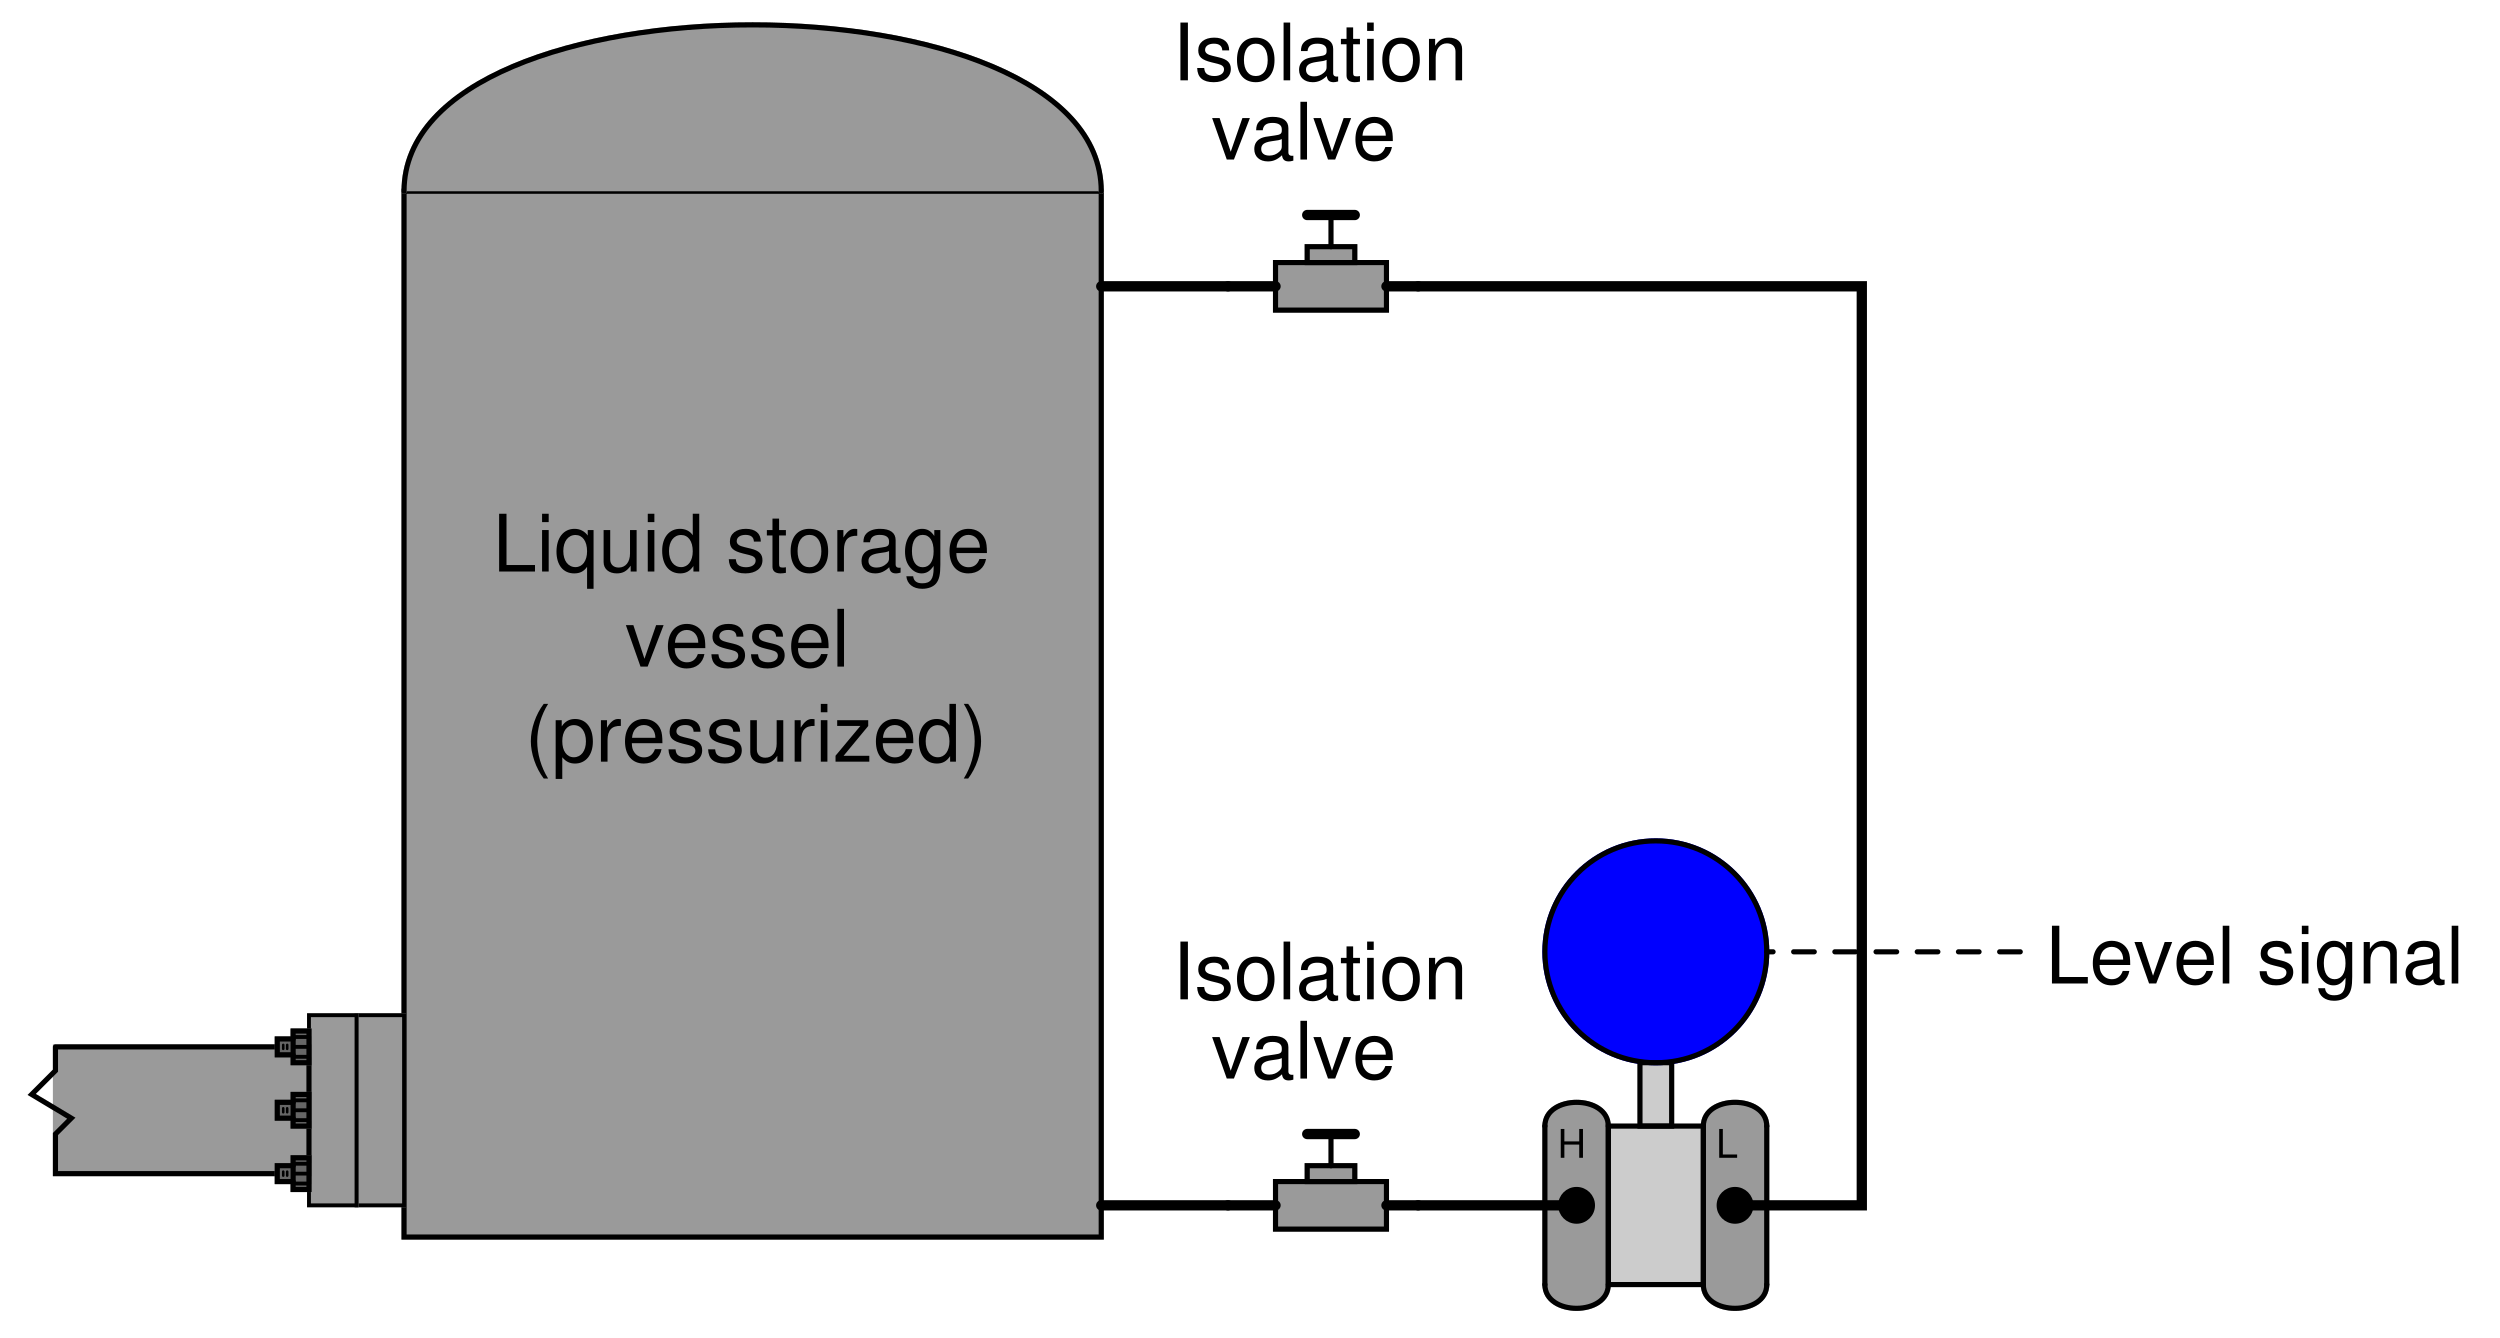 <?xml version="1.0" encoding="UTF-8"?>
<svg xmlns="http://www.w3.org/2000/svg" xmlns:xlink="http://www.w3.org/1999/xlink" viewBox="0 0 354.999 190" version="1.2">
<defs>
<g>
<symbol overflow="visible" id="glyph0-0">
<path style="stroke:none;" d=""/>
</symbol>
<symbol overflow="visible" id="glyph0-1">
<path style="stroke:none;" d="M 3.094 -1.875 L 3.094 0 L 3.625 0 L 3.625 -4.094 L 3.094 -4.094 L 3.094 -2.328 L 0.984 -2.328 L 0.984 -4.094 L 0.469 -4.094 L 0.469 0 L 0.984 0 L 0.984 -1.875 Z M 3.094 -1.875 "/>
</symbol>
<symbol overflow="visible" id="glyph0-2">
<path style="stroke:none;" d="M 0.969 -4.094 L 0.453 -4.094 L 0.453 0 L 3 0 L 3 -0.469 L 0.969 -0.469 Z M 0.969 -4.094 "/>
</symbol>
<symbol overflow="visible" id="glyph1-0">
<path style="stroke:none;" d=""/>
</symbol>
<symbol overflow="visible" id="glyph1-1">
<path style="stroke:none;" d="M 2.188 -8.203 L 1.125 -8.203 L 1.125 0 L 2.188 0 Z M 2.188 -8.203 "/>
</symbol>
<symbol overflow="visible" id="glyph1-2">
<path style="stroke:none;" d="M 4.922 -4.25 C 4.922 -5.406 4.156 -6.062 2.797 -6.062 C 1.422 -6.062 0.531 -5.359 0.531 -4.266 C 0.531 -3.344 1 -2.906 2.391 -2.562 L 3.281 -2.344 C 3.922 -2.188 4.188 -1.953 4.188 -1.547 C 4.188 -0.984 3.641 -0.609 2.812 -0.609 C 2.312 -0.609 1.875 -0.75 1.641 -1 C 1.5 -1.172 1.422 -1.344 1.375 -1.75 L 0.375 -1.75 C 0.422 -0.391 1.188 0.266 2.734 0.266 C 4.219 0.266 5.156 -0.469 5.156 -1.609 C 5.156 -2.484 4.672 -2.969 3.5 -3.25 L 2.594 -3.469 C 1.828 -3.641 1.5 -3.891 1.5 -4.312 C 1.5 -4.859 1.984 -5.203 2.75 -5.203 C 3.516 -5.203 3.922 -4.875 3.938 -4.25 Z M 4.922 -4.25 "/>
</symbol>
<symbol overflow="visible" id="glyph1-3">
<path style="stroke:none;" d="M 3.062 -6.062 C 1.391 -6.062 0.406 -4.875 0.406 -2.906 C 0.406 -0.906 1.391 0.266 3.078 0.266 C 4.734 0.266 5.734 -0.922 5.734 -2.859 C 5.734 -4.906 4.766 -6.062 3.062 -6.062 Z M 3.078 -5.203 C 4.125 -5.203 4.766 -4.328 4.766 -2.875 C 4.766 -1.469 4.109 -0.609 3.078 -0.609 C 2.031 -0.609 1.391 -1.469 1.391 -2.906 C 1.391 -4.328 2.031 -5.203 3.078 -5.203 Z M 3.078 -5.203 "/>
</symbol>
<symbol overflow="visible" id="glyph1-4">
<path style="stroke:none;" d="M 1.703 -8.203 L 0.766 -8.203 L 0.766 0 L 1.703 0 Z M 1.703 -8.203 "/>
</symbol>
<symbol overflow="visible" id="glyph1-5">
<path style="stroke:none;" d="M 6.016 -0.547 C 5.922 -0.531 5.875 -0.531 5.812 -0.531 C 5.484 -0.531 5.312 -0.703 5.312 -0.984 L 5.312 -4.453 C 5.312 -5.5 4.547 -6.062 3.094 -6.062 C 2.234 -6.062 1.547 -5.812 1.141 -5.375 C 0.859 -5.078 0.75 -4.734 0.734 -4.156 L 1.672 -4.156 C 1.75 -4.875 2.188 -5.203 3.062 -5.203 C 3.922 -5.203 4.375 -4.875 4.375 -4.312 L 4.375 -4.078 C 4.359 -3.672 4.156 -3.516 3.391 -3.422 C 2.062 -3.25 1.875 -3.203 1.5 -3.062 C 0.828 -2.766 0.469 -2.25 0.469 -1.484 C 0.469 -0.422 1.219 0.266 2.406 0.266 C 3.156 0.266 3.75 0 4.406 -0.609 C 4.484 0 4.766 0.266 5.375 0.266 C 5.578 0.266 5.703 0.234 6.016 0.156 Z M 4.375 -1.859 C 4.375 -1.547 4.281 -1.344 4 -1.094 C 3.625 -0.75 3.156 -0.562 2.609 -0.562 C 1.875 -0.562 1.453 -0.906 1.453 -1.5 C 1.453 -2.125 1.859 -2.438 2.875 -2.594 C 3.875 -2.719 4.062 -2.766 4.375 -2.906 Z M 4.375 -1.859 "/>
</symbol>
<symbol overflow="visible" id="glyph1-6">
<path style="stroke:none;" d="M 2.859 -5.891 L 1.891 -5.891 L 1.891 -7.516 L 0.953 -7.516 L 0.953 -5.891 L 0.156 -5.891 L 0.156 -5.125 L 0.953 -5.125 L 0.953 -0.672 C 0.953 -0.062 1.359 0.266 2.094 0.266 C 2.344 0.266 2.547 0.234 2.859 0.188 L 2.859 -0.609 C 2.719 -0.578 2.594 -0.562 2.406 -0.562 C 2 -0.562 1.891 -0.672 1.891 -1.094 L 1.891 -5.125 L 2.859 -5.125 Z M 2.859 -5.891 "/>
</symbol>
<symbol overflow="visible" id="glyph1-7">
<path style="stroke:none;" d="M 1.688 -5.891 L 0.75 -5.891 L 0.75 0 L 1.688 0 Z M 1.688 -8.203 L 0.75 -8.203 L 0.75 -7.016 L 1.688 -7.016 Z M 1.688 -8.203 "/>
</symbol>
<symbol overflow="visible" id="glyph1-8">
<path style="stroke:none;" d="M 0.781 -5.891 L 0.781 0 L 1.734 0 L 1.734 -3.25 C 1.734 -4.453 2.359 -5.25 3.328 -5.25 C 4.078 -5.25 4.547 -4.797 4.547 -4.078 L 4.547 0 L 5.484 0 L 5.484 -4.453 C 5.484 -5.438 4.75 -6.062 3.609 -6.062 C 2.734 -6.062 2.172 -5.719 1.656 -4.906 L 1.656 -5.891 Z M 0.781 -5.891 "/>
</symbol>
<symbol overflow="visible" id="glyph1-9">
<path style="stroke:none;" d=""/>
</symbol>
<symbol overflow="visible" id="glyph1-10">
<path style="stroke:none;" d="M 3.203 0 L 5.469 -5.891 L 4.406 -5.891 L 2.75 -1.109 L 1.172 -5.891 L 0.109 -5.891 L 2.188 0 Z M 3.203 0 "/>
</symbol>
<symbol overflow="visible" id="glyph1-11">
<path style="stroke:none;" d="M 5.766 -2.625 C 5.766 -3.531 5.703 -4.078 5.531 -4.516 C 5.156 -5.484 4.25 -6.062 3.156 -6.062 C 1.5 -6.062 0.453 -4.812 0.453 -2.875 C 0.453 -0.922 1.469 0.266 3.125 0.266 C 4.484 0.266 5.406 -0.5 5.641 -1.781 L 4.703 -1.781 C 4.438 -1.016 3.922 -0.609 3.156 -0.609 C 2.562 -0.609 2.062 -0.875 1.75 -1.375 C 1.516 -1.703 1.438 -2.047 1.422 -2.625 Z M 1.453 -3.391 C 1.531 -4.484 2.188 -5.203 3.141 -5.203 C 4.094 -5.203 4.766 -4.453 4.766 -3.391 Z M 1.453 -3.391 "/>
</symbol>
<symbol overflow="visible" id="glyph1-12">
<path style="stroke:none;" d="M 1.953 -8.203 L 0.906 -8.203 L 0.906 0 L 6 0 L 6 -0.922 L 1.953 -0.922 Z M 1.953 -8.203 "/>
</symbol>
<symbol overflow="visible" id="glyph1-13">
<path style="stroke:none;" d="M 5.562 2.453 L 5.562 -5.891 L 4.734 -5.891 L 4.734 -5.109 C 4.297 -5.719 3.641 -6.062 2.859 -6.062 C 1.312 -6.062 0.297 -4.797 0.297 -2.828 C 0.297 -0.922 1.25 0.266 2.812 0.266 C 3.641 0.266 4.203 -0.031 4.641 -0.672 L 4.641 2.453 Z M 3 -5.188 C 4 -5.188 4.641 -4.297 4.641 -2.875 C 4.641 -1.516 3.984 -0.625 3 -0.625 C 1.953 -0.625 1.266 -1.531 1.266 -2.906 C 1.266 -4.281 1.953 -5.188 3 -5.188 Z M 3 -5.188 "/>
</symbol>
<symbol overflow="visible" id="glyph1-14">
<path style="stroke:none;" d="M 5.422 0 L 5.422 -5.891 L 4.484 -5.891 L 4.484 -2.547 C 4.484 -1.344 3.859 -0.562 2.875 -0.562 C 2.141 -0.562 1.672 -1.016 1.672 -1.719 L 1.672 -5.891 L 0.734 -5.891 L 0.734 -1.344 C 0.734 -0.375 1.469 0.266 2.609 0.266 C 3.469 0.266 4.031 -0.047 4.578 -0.828 L 4.578 0 Z M 5.422 0 "/>
</symbol>
<symbol overflow="visible" id="glyph1-15">
<path style="stroke:none;" d="M 5.562 -8.203 L 4.641 -8.203 L 4.641 -5.156 C 4.234 -5.75 3.609 -6.062 2.828 -6.062 C 1.297 -6.062 0.297 -4.844 0.297 -2.953 C 0.297 -0.969 1.266 0.266 2.859 0.266 C 3.672 0.266 4.234 -0.047 4.734 -0.781 L 4.734 0 L 5.562 0 Z M 2.984 -5.188 C 4 -5.188 4.641 -4.297 4.641 -2.875 C 4.641 -1.516 3.984 -0.625 3 -0.625 C 1.953 -0.625 1.266 -1.531 1.266 -2.906 C 1.266 -4.281 1.953 -5.188 2.984 -5.188 Z M 2.984 -5.188 "/>
</symbol>
<symbol overflow="visible" id="glyph1-16">
<path style="stroke:none;" d="M 0.781 -5.891 L 0.781 0 L 1.719 0 L 1.719 -3.062 C 1.734 -4.484 2.312 -5.109 3.609 -5.078 L 3.609 -6.031 C 3.453 -6.047 3.359 -6.062 3.25 -6.062 C 2.641 -6.062 2.188 -5.703 1.641 -4.828 L 1.641 -5.891 Z M 0.781 -5.891 "/>
</symbol>
<symbol overflow="visible" id="glyph1-17">
<path style="stroke:none;" d="M 4.547 -5.891 L 4.547 -5.047 C 4.078 -5.75 3.562 -6.062 2.812 -6.062 C 1.391 -6.062 0.391 -4.734 0.391 -2.844 C 0.391 -1.859 0.625 -1.141 1.141 -0.547 C 1.578 -0.016 2.141 0.266 2.75 0.266 C 3.453 0.266 3.953 -0.062 4.453 -0.797 L 4.453 -0.5 C 4.453 1.078 4.016 1.672 2.844 1.672 C 2.047 1.672 1.625 1.344 1.547 0.672 L 0.578 0.672 C 0.672 1.766 1.547 2.453 2.828 2.453 C 3.688 2.453 4.406 2.172 4.797 1.703 C 5.25 1.141 5.406 0.422 5.406 -0.969 L 5.406 -5.891 Z M 2.906 -5.203 C 3.891 -5.203 4.453 -4.359 4.453 -2.875 C 4.453 -1.438 3.875 -0.609 2.906 -0.609 C 1.938 -0.609 1.375 -1.453 1.375 -2.906 C 1.375 -4.344 1.938 -5.203 2.906 -5.203 Z M 2.906 -5.203 "/>
</symbol>
<symbol overflow="visible" id="glyph1-18">
<path style="stroke:none;" d="M 2.656 -8.203 C 1.531 -6.734 0.828 -4.688 0.828 -2.906 C 0.828 -1.141 1.531 0.906 2.656 2.391 L 3.281 2.391 C 2.281 0.781 1.734 -1.109 1.734 -2.906 C 1.734 -4.703 2.281 -6.609 3.281 -8.203 Z M 2.656 -8.203 "/>
</symbol>
<symbol overflow="visible" id="glyph1-19">
<path style="stroke:none;" d="M 0.609 2.453 L 1.547 2.453 L 1.547 -0.625 C 2.047 -0.016 2.594 0.266 3.359 0.266 C 4.891 0.266 5.891 -0.969 5.891 -2.844 C 5.891 -4.828 4.922 -6.062 3.359 -6.062 C 2.547 -6.062 1.906 -5.703 1.469 -5 L 1.469 -5.891 L 0.609 -5.891 Z M 3.188 -5.188 C 4.234 -5.188 4.906 -4.281 4.906 -2.875 C 4.906 -1.531 4.219 -0.625 3.188 -0.625 C 2.188 -0.625 1.547 -1.516 1.547 -2.906 C 1.547 -4.281 2.188 -5.188 3.188 -5.188 Z M 3.188 -5.188 "/>
</symbol>
<symbol overflow="visible" id="glyph1-20">
<path style="stroke:none;" d="M 4.984 -5.891 L 0.578 -5.891 L 0.578 -5.078 L 3.875 -5.078 L 0.344 -0.844 L 0.344 0 L 5.141 0 L 5.141 -0.828 L 1.484 -0.828 L 4.984 -5.062 Z M 4.984 -5.891 "/>
</symbol>
<symbol overflow="visible" id="glyph1-21">
<path style="stroke:none;" d="M 1.047 2.391 C 2.172 0.906 2.875 -1.141 2.875 -2.906 C 2.875 -4.688 2.172 -6.734 1.047 -8.203 L 0.422 -8.203 C 1.422 -6.594 1.969 -4.703 1.969 -2.906 C 1.969 -1.109 1.422 0.781 0.422 2.391 Z M 1.047 2.391 "/>
</symbol>
</g>
<clipPath id="clip1">
  <path d="M 213 176 L 235 176 L 235 189.5 L 213 189.5 Z M 213 176 "/>
</clipPath>
<clipPath id="clip2">
  <path d="M 235 176 L 258 176 L 258 189.5 L 235 189.5 Z M 235 176 "/>
</clipPath>
<clipPath id="clip3">
  <path d="M 213 176 L 235 176 L 235 189.5 L 213 189.5 Z M 213 176 "/>
</clipPath>
<clipPath id="clip4">
  <path d="M 235 176 L 258 176 L 258 189.5 L 235 189.5 Z M 235 176 "/>
</clipPath>
<clipPath id="clip5">
  <path d="M 51 0.5 L 163 0.5 L 163 34 L 51 34 Z M 51 0.5 "/>
</clipPath>
<clipPath id="clip6">
  <path d="M 0.5 142 L 51 142 L 51 173 L 0.5 173 Z M 0.5 142 "/>
</clipPath>
</defs>
<g id="surface1">
<path style="fill-rule:evenodd;fill:rgb(60.352%,60.352%,60.352%);fill-opacity:1;stroke-width:7.312;stroke-linecap:round;stroke-linejoin:miter;stroke:rgb(60.352%,60.352%,60.352%);stroke-opacity:1;stroke-miterlimit:6;" d="M 2188.75 295.938 C 2188.75 340.938 2278.75 340.938 2278.75 295.938 " transform="matrix(0.1,0,0,-0.1,0.5,189.5)"/>
<path style=" stroke:none;fill-rule:evenodd;fill:rgb(60.352%,60.352%,60.352%);fill-opacity:1;" d="M 219.375 182.406 C 219.375 186.906 228.375 186.906 228.375 182.406 "/>
<g clip-path="url(#clip1)" clip-rule="nonzero">
<path style="fill:none;stroke-width:7.312;stroke-linecap:round;stroke-linejoin:miter;stroke:rgb(60.352%,60.352%,60.352%);stroke-opacity:1;stroke-miterlimit:6;" d="M 2188.75 70.938 C 2188.75 25.938 2278.75 25.938 2278.75 70.938 " transform="matrix(0.1,0,0,-0.1,0.5,189.5)"/>
</g>
<path style="fill-rule:evenodd;fill:rgb(80.077%,80.077%,80.077%);fill-opacity:1;stroke-width:7.312;stroke-linecap:round;stroke-linejoin:miter;stroke:rgb(80.077%,80.077%,80.077%);stroke-opacity:1;stroke-miterlimit:6;" d="M 2323.75 295.938 L 2368.75 295.938 L 2368.75 385.938 L 2323.75 385.938 Z M 2323.75 295.938 " transform="matrix(0.1,0,0,-0.1,0.5,189.5)"/>
<path style="fill-rule:evenodd;fill:rgb(0%,0%,100%);fill-opacity:1;stroke-width:7.312;stroke-linecap:round;stroke-linejoin:miter;stroke:rgb(0%,0%,100%);stroke-opacity:1;stroke-miterlimit:6;" d="M 2503.75 543.438 C 2503.75 630.43 2433.242 700.938 2346.25 700.938 C 2259.258 700.938 2188.75 630.43 2188.75 543.438 C 2188.75 456.445 2259.258 385.938 2346.25 385.938 C 2433.242 385.938 2503.75 456.445 2503.75 543.438 " transform="matrix(0.1,0,0,-0.1,0.5,189.5)"/>
<path style="fill-rule:evenodd;fill:rgb(60.352%,60.352%,60.352%);fill-opacity:1;stroke-width:7.312;stroke-linecap:round;stroke-linejoin:miter;stroke:rgb(60.352%,60.352%,60.352%);stroke-opacity:1;stroke-miterlimit:6;" d="M 2188.75 70.938 L 2278.75 70.938 L 2278.75 295.938 L 2188.75 295.938 Z M 2188.75 70.938 " transform="matrix(0.1,0,0,-0.1,0.5,189.5)"/>
<path style="fill-rule:evenodd;fill:rgb(0%,0%,0%);fill-opacity:1;stroke-width:7.312;stroke-linecap:round;stroke-linejoin:miter;stroke:rgb(0%,0%,0%);stroke-opacity:1;stroke-miterlimit:6;" d="M 2256.25 183.438 C 2256.25 195.859 2246.172 205.938 2233.75 205.938 C 2221.328 205.938 2211.25 195.859 2211.25 183.438 C 2211.25 171.016 2221.328 160.938 2233.75 160.938 C 2246.172 160.938 2256.25 171.016 2256.25 183.438 " transform="matrix(0.1,0,0,-0.1,0.5,189.5)"/>
<path style="fill-rule:evenodd;fill:rgb(60.352%,60.352%,60.352%);fill-opacity:1;stroke-width:7.312;stroke-linecap:round;stroke-linejoin:miter;stroke:rgb(60.352%,60.352%,60.352%);stroke-opacity:1;stroke-miterlimit:6;" d="M 2413.75 295.938 C 2413.75 340.938 2503.75 340.938 2503.75 295.938 " transform="matrix(0.1,0,0,-0.1,0.5,189.5)"/>
<path style=" stroke:none;fill-rule:evenodd;fill:rgb(60.352%,60.352%,60.352%);fill-opacity:1;" d="M 241.875 182.406 C 241.875 186.906 250.875 186.906 250.875 182.406 "/>
<g clip-path="url(#clip2)" clip-rule="nonzero">
<path style="fill:none;stroke-width:7.312;stroke-linecap:round;stroke-linejoin:miter;stroke:rgb(60.352%,60.352%,60.352%);stroke-opacity:1;stroke-miterlimit:6;" d="M 2413.75 70.938 C 2413.75 25.938 2503.75 25.938 2503.75 70.938 " transform="matrix(0.1,0,0,-0.1,0.5,189.5)"/>
</g>
<path style="fill-rule:evenodd;fill:rgb(60.352%,60.352%,60.352%);fill-opacity:1;stroke-width:7.312;stroke-linecap:round;stroke-linejoin:miter;stroke:rgb(60.352%,60.352%,60.352%);stroke-opacity:1;stroke-miterlimit:6;" d="M 2413.75 70.938 L 2503.75 70.938 L 2503.75 295.938 L 2413.75 295.938 Z M 2413.75 70.938 " transform="matrix(0.1,0,0,-0.1,0.5,189.5)"/>
<path style="fill-rule:evenodd;fill:rgb(0%,0%,0%);fill-opacity:1;stroke-width:7.312;stroke-linecap:round;stroke-linejoin:miter;stroke:rgb(0%,0%,0%);stroke-opacity:1;stroke-miterlimit:6;" d="M 2481.25 183.438 C 2481.25 195.859 2471.172 205.938 2458.75 205.938 C 2446.328 205.938 2436.25 195.859 2436.25 183.438 C 2436.25 171.016 2446.328 160.938 2458.75 160.938 C 2471.172 160.938 2481.25 171.016 2481.25 183.438 " transform="matrix(0.1,0,0,-0.1,0.5,189.5)"/>
<path style="fill-rule:evenodd;fill:rgb(80.077%,80.077%,80.077%);fill-opacity:1;stroke-width:7.312;stroke-linecap:round;stroke-linejoin:miter;stroke:rgb(80.077%,80.077%,80.077%);stroke-opacity:1;stroke-miterlimit:6;" d="M 2278.75 70.938 L 2413.75 70.938 L 2413.75 295.938 L 2278.75 295.938 Z M 2278.75 70.938 " transform="matrix(0.1,0,0,-0.1,0.5,189.5)"/>
<path style="fill:none;stroke-width:7.312;stroke-linecap:round;stroke-linejoin:miter;stroke:rgb(0%,0%,0%);stroke-opacity:1;stroke-miterlimit:6;" d="M 2188.75 295.938 L 2188.75 70.938 " transform="matrix(0.1,0,0,-0.1,0.5,189.5)"/>
<path style="fill:none;stroke-width:7.312;stroke-linecap:round;stroke-linejoin:miter;stroke:rgb(0%,0%,0%);stroke-opacity:1;stroke-miterlimit:6;" d="M 2278.75 70.938 L 2278.75 295.938 " transform="matrix(0.1,0,0,-0.1,0.5,189.5)"/>
<path style="fill:none;stroke-width:7.312;stroke-linecap:round;stroke-linejoin:miter;stroke:rgb(0%,0%,0%);stroke-opacity:1;stroke-miterlimit:6;" d="M 2188.75 295.938 C 2188.75 340.938 2278.75 340.938 2278.75 295.938 " transform="matrix(0.1,0,0,-0.1,0.5,189.5)"/>
<g clip-path="url(#clip3)" clip-rule="nonzero">
<path style="fill:none;stroke-width:7.312;stroke-linecap:round;stroke-linejoin:miter;stroke:rgb(0%,0%,0%);stroke-opacity:1;stroke-miterlimit:6;" d="M 2188.75 70.938 C 2188.75 25.938 2278.75 25.938 2278.75 70.938 " transform="matrix(0.1,0,0,-0.1,0.5,189.5)"/>
</g>
<g clip-path="url(#clip4)" clip-rule="nonzero">
<path style="fill:none;stroke-width:7.312;stroke-linecap:round;stroke-linejoin:miter;stroke:rgb(0%,0%,0%);stroke-opacity:1;stroke-miterlimit:6;" d="M 2413.75 70.938 C 2413.75 25.938 2503.75 25.938 2503.75 70.938 " transform="matrix(0.1,0,0,-0.1,0.5,189.5)"/>
</g>
<path style="fill:none;stroke-width:7.312;stroke-linecap:round;stroke-linejoin:miter;stroke:rgb(0%,0%,0%);stroke-opacity:1;stroke-miterlimit:6;" d="M 2413.75 295.938 C 2413.75 340.938 2503.75 340.938 2503.75 295.938 " transform="matrix(0.1,0,0,-0.1,0.5,189.5)"/>
<path style="fill:none;stroke-width:7.312;stroke-linecap:round;stroke-linejoin:miter;stroke:rgb(0%,0%,0%);stroke-opacity:1;stroke-miterlimit:6;" d="M 2413.75 70.938 L 2413.75 295.938 " transform="matrix(0.1,0,0,-0.1,0.5,189.5)"/>
<path style="fill:none;stroke-width:7.312;stroke-linecap:round;stroke-linejoin:miter;stroke:rgb(0%,0%,0%);stroke-opacity:1;stroke-miterlimit:6;" d="M 2503.75 70.938 L 2503.75 295.938 " transform="matrix(0.1,0,0,-0.1,0.5,189.5)"/>
<path style="fill:none;stroke-width:7.312;stroke-linecap:round;stroke-linejoin:miter;stroke:rgb(0%,0%,0%);stroke-opacity:1;stroke-miterlimit:6;" d="M 2278.75 70.938 L 2413.75 70.938 L 2413.75 295.938 L 2278.75 295.938 Z M 2278.75 70.938 " transform="matrix(0.1,0,0,-0.1,0.5,189.5)"/>
<g style="fill:rgb(0%,0%,0%);fill-opacity:1;">
  <use xlink:href="#glyph0-1" x="221.156" y="164.406"/>
</g>
<g style="fill:rgb(0%,0%,0%);fill-opacity:1;">
  <use xlink:href="#glyph0-2" x="243.672" y="164.406"/>
</g>
<path style="fill:none;stroke-width:7.312;stroke-linecap:round;stroke-linejoin:miter;stroke:rgb(0%,0%,0%);stroke-opacity:1;stroke-miterlimit:6;" d="M 2323.75 295.938 L 2368.75 295.938 L 2368.75 385.938 L 2323.75 385.938 Z M 2323.75 295.938 " transform="matrix(0.1,0,0,-0.1,0.5,189.5)"/>
<path style="fill:none;stroke-width:7.312;stroke-linecap:round;stroke-linejoin:miter;stroke:rgb(0%,0%,0%);stroke-opacity:1;stroke-miterlimit:6;" d="M 2503.75 543.438 C 2503.75 630.43 2433.242 700.938 2346.25 700.938 C 2259.258 700.938 2188.75 630.43 2188.75 543.438 C 2188.75 456.445 2259.258 385.938 2346.25 385.938 C 2433.242 385.938 2503.75 456.445 2503.75 543.438 " transform="matrix(0.1,0,0,-0.1,0.5,189.5)"/>
<path style="fill-rule:evenodd;fill:rgb(60.352%,60.352%,60.352%);fill-opacity:1;stroke-width:7.312;stroke-linecap:round;stroke-linejoin:miter;stroke:rgb(60.352%,60.352%,60.352%);stroke-opacity:1;stroke-miterlimit:6;" d="M 568.75 138.438 L 1558.75 138.438 L 1558.75 1623.438 L 568.75 1623.438 Z M 568.75 138.438 " transform="matrix(0.1,0,0,-0.1,0.5,189.5)"/>
<path style="fill:none;stroke-width:7.312;stroke-linecap:round;stroke-linejoin:miter;stroke:rgb(0%,0%,0%);stroke-opacity:1;stroke-miterlimit:6;" d="M 568.75 138.438 L 1558.75 138.438 L 1558.75 1623.438 L 568.75 1623.438 Z M 568.75 138.438 " transform="matrix(0.1,0,0,-0.1,0.5,189.5)"/>
<path style=" stroke:none;fill-rule:evenodd;fill:rgb(60.352%,60.352%,60.352%);fill-opacity:1;" d="M 57.375 27.156 C 57.375 -4.344 156.375 -4.344 156.375 27.156 "/>
<g clip-path="url(#clip5)" clip-rule="nonzero">
<path style="fill:none;stroke-width:7.312;stroke-linecap:round;stroke-linejoin:miter;stroke:rgb(60.352%,60.352%,60.352%);stroke-opacity:1;stroke-miterlimit:6;" d="M 568.75 1623.438 C 568.75 1938.438 1558.75 1938.438 1558.75 1623.438 " transform="matrix(0.1,0,0,-0.1,0.5,189.5)"/>
<path style="fill:none;stroke-width:7.312;stroke-linecap:round;stroke-linejoin:miter;stroke:rgb(0%,0%,0%);stroke-opacity:1;stroke-miterlimit:6;" d="M 568.75 1623.438 C 568.75 1938.438 1558.75 1938.438 1558.75 1623.438 " transform="matrix(0.1,0,0,-0.1,0.5,189.5)"/>
</g>
<path style="fill-rule:evenodd;fill:rgb(60.352%,60.352%,60.352%);fill-opacity:1;stroke-width:7.312;stroke-linecap:round;stroke-linejoin:miter;stroke:rgb(60.352%,60.352%,60.352%);stroke-opacity:1;stroke-miterlimit:6;" d="M 1806.25 149.688 L 1963.75 149.688 L 1963.75 217.188 L 1806.25 217.188 Z M 1806.25 149.688 " transform="matrix(0.1,0,0,-0.1,0.5,189.5)"/>
<path style="fill-rule:evenodd;fill:rgb(60.352%,60.352%,60.352%);fill-opacity:1;stroke-width:7.312;stroke-linecap:round;stroke-linejoin:miter;stroke:rgb(60.352%,60.352%,60.352%);stroke-opacity:1;stroke-miterlimit:6;" d="M 1851.25 217.188 L 1918.75 217.188 L 1918.75 239.688 L 1851.25 239.688 Z M 1851.25 217.188 " transform="matrix(0.1,0,0,-0.1,0.5,189.5)"/>
<path style="fill:none;stroke-width:14.625;stroke-linecap:round;stroke-linejoin:miter;stroke:rgb(0%,0%,0%);stroke-opacity:1;stroke-miterlimit:6;" d="M 1918.75 284.688 L 1851.25 284.688 " transform="matrix(0.1,0,0,-0.1,0.5,189.5)"/>
<path style="fill:none;stroke-width:7.312;stroke-linecap:round;stroke-linejoin:miter;stroke:rgb(0%,0%,0%);stroke-opacity:1;stroke-miterlimit:6;" d="M 1885 239.688 L 1885 284.688 " transform="matrix(0.1,0,0,-0.1,0.5,189.5)"/>
<path style="fill:none;stroke-width:7.312;stroke-linecap:round;stroke-linejoin:miter;stroke:rgb(0%,0%,0%);stroke-opacity:1;stroke-miterlimit:6;" d="M 1851.25 217.188 L 1918.75 217.188 L 1918.75 239.688 L 1851.25 239.688 Z M 1851.25 217.188 " transform="matrix(0.1,0,0,-0.1,0.5,189.5)"/>
<path style="fill:none;stroke-width:7.312;stroke-linecap:round;stroke-linejoin:miter;stroke:rgb(0%,0%,0%);stroke-opacity:1;stroke-miterlimit:6;" d="M 1806.25 149.688 L 1963.75 149.688 L 1963.75 217.188 L 1806.25 217.188 Z M 1806.25 149.688 " transform="matrix(0.1,0,0,-0.1,0.5,189.5)"/>
<path style="fill:none;stroke-width:14.625;stroke-linecap:round;stroke-linejoin:miter;stroke:rgb(0%,0%,0%);stroke-opacity:1;stroke-miterlimit:6;" d="M 1738.75 183.438 L 1806.25 183.438 " transform="matrix(0.1,0,0,-0.1,0.5,189.5)"/>
<path style="fill:none;stroke-width:14.625;stroke-linecap:round;stroke-linejoin:miter;stroke:rgb(0%,0%,0%);stroke-opacity:1;stroke-miterlimit:6;" d="M 2008.75 183.438 L 1963.75 183.438 " transform="matrix(0.1,0,0,-0.1,0.5,189.5)"/>
<g style="fill:rgb(0%,0%,0%);fill-opacity:1;">
  <use xlink:href="#glyph1-1" x="166.494" y="141.906"/>
  <use xlink:href="#glyph1-2" x="169.621" y="141.906"/>
  <use xlink:href="#glyph1-3" x="175.246" y="141.906"/>
  <use xlink:href="#glyph1-4" x="181.501" y="141.906"/>
  <use xlink:href="#glyph1-5" x="183.999" y="141.906"/>
  <use xlink:href="#glyph1-6" x="190.254" y="141.906"/>
  <use xlink:href="#glyph1-7" x="193.381" y="141.906"/>
  <use xlink:href="#glyph1-3" x="195.879" y="141.906"/>
  <use xlink:href="#glyph1-8" x="202.134" y="141.906"/>
  <use xlink:href="#glyph1-9" x="208.389" y="141.906"/>
</g>
<g style="fill:rgb(0%,0%,0%);fill-opacity:1;">
  <use xlink:href="#glyph1-10" x="172.013" y="153.156"/>
  <use xlink:href="#glyph1-5" x="177.638" y="153.156"/>
  <use xlink:href="#glyph1-4" x="183.893" y="153.156"/>
  <use xlink:href="#glyph1-10" x="186.39" y="153.156"/>
  <use xlink:href="#glyph1-11" x="192.015" y="153.156"/>
</g>
<path style="fill:none;stroke-width:14.625;stroke-linecap:round;stroke-linejoin:miter;stroke:rgb(0%,0%,0%);stroke-opacity:1;stroke-miterlimit:6;" d="M 1558.75 183.438 L 1738.75 183.438 " transform="matrix(0.1,0,0,-0.1,0.5,189.5)"/>
<path style="fill:none;stroke-width:14.625;stroke-linecap:round;stroke-linejoin:miter;stroke:rgb(0%,0%,0%);stroke-opacity:1;stroke-miterlimit:6;" d="M 2233.75 183.438 L 2008.75 183.438 " transform="matrix(0.1,0,0,-0.1,0.5,189.5)"/>
<g style="fill:rgb(0%,0%,0%);fill-opacity:1;">
  <use xlink:href="#glyph1-12" x="69.97" y="81.156"/>
  <use xlink:href="#glyph1-7" x="76.225" y="81.156"/>
  <use xlink:href="#glyph1-13" x="78.723" y="81.156"/>
  <use xlink:href="#glyph1-14" x="84.978" y="81.156"/>
  <use xlink:href="#glyph1-7" x="91.233" y="81.156"/>
  <use xlink:href="#glyph1-15" x="93.73" y="81.156"/>
  <use xlink:href="#glyph1-9" x="99.985" y="81.156"/>
  <use xlink:href="#glyph1-2" x="103.113" y="81.156"/>
  <use xlink:href="#glyph1-6" x="108.738" y="81.156"/>
  <use xlink:href="#glyph1-3" x="111.865" y="81.156"/>
  <use xlink:href="#glyph1-16" x="118.12" y="81.156"/>
  <use xlink:href="#glyph1-5" x="121.867" y="81.156"/>
  <use xlink:href="#glyph1-17" x="128.122" y="81.156"/>
  <use xlink:href="#glyph1-11" x="134.377" y="81.156"/>
</g>
<g style="fill:rgb(0%,0%,0%);fill-opacity:1;">
  <use xlink:href="#glyph1-10" x="88.763" y="94.656"/>
  <use xlink:href="#glyph1-11" x="94.388" y="94.656"/>
  <use xlink:href="#glyph1-2" x="100.642" y="94.656"/>
  <use xlink:href="#glyph1-2" x="106.267" y="94.656"/>
  <use xlink:href="#glyph1-11" x="111.892" y="94.656"/>
  <use xlink:href="#glyph1-4" x="118.147" y="94.656"/>
</g>
<path style="fill:none;stroke-width:7.312;stroke-linecap:round;stroke-linejoin:miter;stroke:rgb(0%,0%,0%);stroke-opacity:1;stroke-dasharray:29.25,29.25;stroke-miterlimit:6;" d="M 2863.75 543.438 L 2503.75 543.438 " transform="matrix(0.1,0,0,-0.1,0.5,189.5)"/>
<g style="fill:rgb(0%,0%,0%);fill-opacity:1;">
  <use xlink:href="#glyph1-12" x="290.47" y="139.656"/>
  <use xlink:href="#glyph1-11" x="296.725" y="139.656"/>
  <use xlink:href="#glyph1-10" x="302.98" y="139.656"/>
  <use xlink:href="#glyph1-11" x="308.605" y="139.656"/>
  <use xlink:href="#glyph1-4" x="314.86" y="139.656"/>
  <use xlink:href="#glyph1-9" x="317.358" y="139.656"/>
  <use xlink:href="#glyph1-2" x="320.485" y="139.656"/>
  <use xlink:href="#glyph1-7" x="326.11" y="139.656"/>
  <use xlink:href="#glyph1-17" x="328.608" y="139.656"/>
  <use xlink:href="#glyph1-8" x="334.863" y="139.656"/>
  <use xlink:href="#glyph1-5" x="341.118" y="139.656"/>
  <use xlink:href="#glyph1-4" x="347.373" y="139.656"/>
</g>
<path style="fill-rule:evenodd;fill:rgb(60.352%,60.352%,60.352%);fill-opacity:1;stroke-width:5.484;stroke-linecap:round;stroke-linejoin:miter;stroke:rgb(60.352%,60.352%,60.352%);stroke-opacity:1;stroke-miterlimit:6;" d="M 501.25 183.438 L 568.75 183.438 L 568.75 453.438 L 501.25 453.438 Z M 501.25 183.438 " transform="matrix(0.1,0,0,-0.1,0.5,189.5)"/>
<path style="fill:none;stroke-width:5.484;stroke-linecap:round;stroke-linejoin:miter;stroke:rgb(0%,0%,0%);stroke-opacity:1;stroke-miterlimit:6;" d="M 501.25 183.438 L 568.75 183.438 L 568.75 453.438 L 501.25 453.438 Z M 501.25 183.438 " transform="matrix(0.1,0,0,-0.1,0.5,189.5)"/>
<path style="fill-rule:evenodd;fill:rgb(60.352%,60.352%,60.352%);fill-opacity:1;stroke-width:5.484;stroke-linecap:round;stroke-linejoin:miter;stroke:rgb(60.352%,60.352%,60.352%);stroke-opacity:1;stroke-miterlimit:6;" d="M 433.75 183.438 L 501.25 183.438 L 501.25 453.438 L 433.75 453.438 Z M 433.75 183.438 " transform="matrix(0.1,0,0,-0.1,0.5,189.5)"/>
<path style="fill:none;stroke-width:5.484;stroke-linecap:round;stroke-linejoin:miter;stroke:rgb(0%,0%,0%);stroke-opacity:1;stroke-miterlimit:6;" d="M 433.75 183.438 L 501.25 183.438 L 501.25 453.438 L 433.75 453.438 Z M 433.75 183.438 " transform="matrix(0.1,0,0,-0.1,0.5,189.5)"/>
<path style="fill-rule:evenodd;fill:rgb(60.352%,60.352%,60.352%);fill-opacity:1;stroke-width:7.312;stroke-linecap:round;stroke-linejoin:miter;stroke:rgb(60.352%,60.352%,60.352%);stroke-opacity:1;stroke-miterlimit:6;" d="M 73.75 228.438 L 433.75 228.438 L 433.75 408.438 L 73.75 408.438 Z M 73.75 228.438 " transform="matrix(0.1,0,0,-0.1,0.5,189.5)"/>
<g clip-path="url(#clip6)" clip-rule="nonzero">
<path style="fill:none;stroke-width:7.312;stroke-linecap:round;stroke-linejoin:miter;stroke:rgb(0%,0%,0%);stroke-opacity:1;stroke-miterlimit:6;" d="M 73.75 408.438 L 73.75 374.688 L 40 340.938 L 96.25 307.188 L 73.75 284.688 L 73.75 228.438 L 433.75 228.438 L 433.75 408.438 L 73.75 408.438 " transform="matrix(0.1,0,0,-0.1,0.5,189.5)"/>
</g>
<path style="fill-rule:evenodd;fill:rgb(39.989%,39.989%,39.989%);fill-opacity:1;stroke-width:7.312;stroke-linecap:round;stroke-linejoin:miter;stroke:rgb(39.989%,39.989%,39.989%);stroke-opacity:1;stroke-miterlimit:6;" d="M 388.75 397.188 L 433.75 397.188 L 433.75 419.688 L 388.75 419.688 Z M 388.75 397.188 " transform="matrix(0.1,0,0,-0.1,0.5,189.5)"/>
<path style="fill-rule:evenodd;fill:rgb(39.989%,39.989%,39.989%);fill-opacity:1;stroke-width:7.312;stroke-linecap:round;stroke-linejoin:miter;stroke:rgb(39.989%,39.989%,39.989%);stroke-opacity:1;stroke-miterlimit:6;" d="M 411.25 385.938 L 433.75 385.938 L 433.75 430.938 L 411.25 430.938 Z M 411.25 385.938 " transform="matrix(0.1,0,0,-0.1,0.5,189.5)"/>
<path style="fill:none;stroke-width:7.312;stroke-linecap:round;stroke-linejoin:miter;stroke:rgb(0%,0%,0%);stroke-opacity:1;stroke-miterlimit:6;" d="M 411.25 385.938 L 433.75 385.938 L 433.75 430.938 L 411.25 430.938 Z M 411.25 385.938 " transform="matrix(0.1,0,0,-0.1,0.5,189.5)"/>
<path style="fill:none;stroke-width:7.312;stroke-linecap:round;stroke-linejoin:miter;stroke:rgb(0%,0%,0%);stroke-opacity:1;stroke-miterlimit:6;" d="M 411.25 397.188 L 388.75 397.188 L 388.75 419.688 L 411.25 419.688 " transform="matrix(0.1,0,0,-0.1,0.5,189.5)"/>
<path style="fill:none;stroke-width:3.656;stroke-linecap:round;stroke-linejoin:miter;stroke:rgb(0%,0%,0%);stroke-opacity:1;stroke-miterlimit:6;" d="M 397.188 405.625 L 397.188 411.25 " transform="matrix(0.1,0,0,-0.1,0.5,189.5)"/>
<path style="fill:none;stroke-width:3.656;stroke-linecap:round;stroke-linejoin:miter;stroke:rgb(0%,0%,0%);stroke-opacity:1;stroke-miterlimit:6;" d="M 402.812 405.625 L 402.812 411.25 " transform="matrix(0.1,0,0,-0.1,0.5,189.5)"/>
<path style="fill:none;stroke-width:5.484;stroke-linecap:round;stroke-linejoin:miter;stroke:rgb(0%,0%,0%);stroke-opacity:1;stroke-miterlimit:6;" d="M 430.938 422.5 L 414.062 422.5 " transform="matrix(0.1,0,0,-0.1,0.5,189.5)"/>
<path style="fill:none;stroke-width:5.484;stroke-linecap:round;stroke-linejoin:miter;stroke:rgb(0%,0%,0%);stroke-opacity:1;stroke-miterlimit:6;" d="M 430.938 394.375 L 414.062 394.375 " transform="matrix(0.1,0,0,-0.1,0.5,189.5)"/>
<path style="fill:none;stroke-width:5.484;stroke-linecap:round;stroke-linejoin:miter;stroke:rgb(0%,0%,0%);stroke-opacity:1;stroke-miterlimit:6;" d="M 433.75 408.438 L 411.25 408.438 " transform="matrix(0.1,0,0,-0.1,0.5,189.5)"/>
<path style="fill-rule:evenodd;fill:rgb(39.989%,39.989%,39.989%);fill-opacity:1;stroke-width:7.312;stroke-linecap:round;stroke-linejoin:miter;stroke:rgb(39.989%,39.989%,39.989%);stroke-opacity:1;stroke-miterlimit:6;" d="M 388.75 307.188 L 433.75 307.188 L 433.75 329.688 L 388.75 329.688 Z M 388.75 307.188 " transform="matrix(0.1,0,0,-0.1,0.5,189.5)"/>
<path style="fill-rule:evenodd;fill:rgb(39.989%,39.989%,39.989%);fill-opacity:1;stroke-width:7.312;stroke-linecap:round;stroke-linejoin:miter;stroke:rgb(39.989%,39.989%,39.989%);stroke-opacity:1;stroke-miterlimit:6;" d="M 411.25 295.938 L 433.75 295.938 L 433.75 340.938 L 411.25 340.938 Z M 411.25 295.938 " transform="matrix(0.1,0,0,-0.1,0.5,189.5)"/>
<path style="fill:none;stroke-width:7.312;stroke-linecap:round;stroke-linejoin:miter;stroke:rgb(0%,0%,0%);stroke-opacity:1;stroke-miterlimit:6;" d="M 411.25 295.938 L 433.75 295.938 L 433.75 340.938 L 411.25 340.938 Z M 411.25 295.938 " transform="matrix(0.1,0,0,-0.1,0.5,189.5)"/>
<path style="fill:none;stroke-width:7.312;stroke-linecap:round;stroke-linejoin:miter;stroke:rgb(0%,0%,0%);stroke-opacity:1;stroke-miterlimit:6;" d="M 411.25 307.188 L 388.75 307.188 L 388.75 329.688 L 411.25 329.688 " transform="matrix(0.1,0,0,-0.1,0.5,189.5)"/>
<path style="fill:none;stroke-width:3.656;stroke-linecap:round;stroke-linejoin:miter;stroke:rgb(0%,0%,0%);stroke-opacity:1;stroke-miterlimit:6;" d="M 397.188 315.625 L 397.188 321.25 " transform="matrix(0.1,0,0,-0.1,0.5,189.5)"/>
<path style="fill:none;stroke-width:3.656;stroke-linecap:round;stroke-linejoin:miter;stroke:rgb(0%,0%,0%);stroke-opacity:1;stroke-miterlimit:6;" d="M 402.812 315.625 L 402.812 321.25 " transform="matrix(0.1,0,0,-0.1,0.5,189.5)"/>
<path style="fill:none;stroke-width:5.484;stroke-linecap:round;stroke-linejoin:miter;stroke:rgb(0%,0%,0%);stroke-opacity:1;stroke-miterlimit:6;" d="M 430.938 332.5 L 414.062 332.5 " transform="matrix(0.1,0,0,-0.1,0.5,189.5)"/>
<path style="fill:none;stroke-width:5.484;stroke-linecap:round;stroke-linejoin:miter;stroke:rgb(0%,0%,0%);stroke-opacity:1;stroke-miterlimit:6;" d="M 430.938 304.375 L 414.062 304.375 " transform="matrix(0.1,0,0,-0.1,0.5,189.5)"/>
<path style="fill:none;stroke-width:5.484;stroke-linecap:round;stroke-linejoin:miter;stroke:rgb(0%,0%,0%);stroke-opacity:1;stroke-miterlimit:6;" d="M 433.75 318.438 L 411.25 318.438 " transform="matrix(0.1,0,0,-0.1,0.5,189.5)"/>
<path style="fill-rule:evenodd;fill:rgb(39.989%,39.989%,39.989%);fill-opacity:1;stroke-width:7.312;stroke-linecap:round;stroke-linejoin:miter;stroke:rgb(39.989%,39.989%,39.989%);stroke-opacity:1;stroke-miterlimit:6;" d="M 388.75 217.188 L 433.75 217.188 L 433.75 239.688 L 388.75 239.688 Z M 388.75 217.188 " transform="matrix(0.1,0,0,-0.1,0.5,189.5)"/>
<path style="fill-rule:evenodd;fill:rgb(39.989%,39.989%,39.989%);fill-opacity:1;stroke-width:7.312;stroke-linecap:round;stroke-linejoin:miter;stroke:rgb(39.989%,39.989%,39.989%);stroke-opacity:1;stroke-miterlimit:6;" d="M 411.25 205.938 L 433.75 205.938 L 433.75 250.938 L 411.25 250.938 Z M 411.25 205.938 " transform="matrix(0.1,0,0,-0.1,0.5,189.5)"/>
<path style="fill:none;stroke-width:7.312;stroke-linecap:round;stroke-linejoin:miter;stroke:rgb(0%,0%,0%);stroke-opacity:1;stroke-miterlimit:6;" d="M 411.25 205.938 L 433.75 205.938 L 433.75 250.938 L 411.25 250.938 Z M 411.25 205.938 " transform="matrix(0.1,0,0,-0.1,0.5,189.5)"/>
<path style="fill:none;stroke-width:7.312;stroke-linecap:round;stroke-linejoin:miter;stroke:rgb(0%,0%,0%);stroke-opacity:1;stroke-miterlimit:6;" d="M 411.25 217.188 L 388.75 217.188 L 388.75 239.688 L 411.25 239.688 " transform="matrix(0.1,0,0,-0.1,0.5,189.5)"/>
<path style="fill:none;stroke-width:3.656;stroke-linecap:round;stroke-linejoin:miter;stroke:rgb(0%,0%,0%);stroke-opacity:1;stroke-miterlimit:6;" d="M 397.188 225.625 L 397.188 231.25 " transform="matrix(0.1,0,0,-0.1,0.5,189.5)"/>
<path style="fill:none;stroke-width:3.656;stroke-linecap:round;stroke-linejoin:miter;stroke:rgb(0%,0%,0%);stroke-opacity:1;stroke-miterlimit:6;" d="M 402.812 225.625 L 402.812 231.25 " transform="matrix(0.1,0,0,-0.1,0.5,189.5)"/>
<path style="fill:none;stroke-width:5.484;stroke-linecap:round;stroke-linejoin:miter;stroke:rgb(0%,0%,0%);stroke-opacity:1;stroke-miterlimit:6;" d="M 430.938 242.5 L 414.062 242.5 " transform="matrix(0.1,0,0,-0.1,0.5,189.5)"/>
<path style="fill:none;stroke-width:5.484;stroke-linecap:round;stroke-linejoin:miter;stroke:rgb(0%,0%,0%);stroke-opacity:1;stroke-miterlimit:6;" d="M 430.938 214.375 L 414.062 214.375 " transform="matrix(0.1,0,0,-0.1,0.5,189.5)"/>
<path style="fill:none;stroke-width:5.484;stroke-linecap:round;stroke-linejoin:miter;stroke:rgb(0%,0%,0%);stroke-opacity:1;stroke-miterlimit:6;" d="M 433.75 228.438 L 411.25 228.438 " transform="matrix(0.1,0,0,-0.1,0.5,189.5)"/>
<g style="fill:rgb(0%,0%,0%);fill-opacity:1;">
  <use xlink:href="#glyph1-10" x="172.013" y="22.656"/>
  <use xlink:href="#glyph1-5" x="177.638" y="22.656"/>
  <use xlink:href="#glyph1-4" x="183.893" y="22.656"/>
  <use xlink:href="#glyph1-10" x="186.391" y="22.656"/>
  <use xlink:href="#glyph1-11" x="192.016" y="22.656"/>
</g>
<g style="fill:rgb(0%,0%,0%);fill-opacity:1;">
  <use xlink:href="#glyph1-1" x="166.494" y="11.406"/>
  <use xlink:href="#glyph1-2" x="169.622" y="11.406"/>
  <use xlink:href="#glyph1-3" x="175.247" y="11.406"/>
  <use xlink:href="#glyph1-4" x="181.502" y="11.406"/>
  <use xlink:href="#glyph1-5" x="183.999" y="11.406"/>
  <use xlink:href="#glyph1-6" x="190.254" y="11.406"/>
  <use xlink:href="#glyph1-7" x="193.382" y="11.406"/>
  <use xlink:href="#glyph1-3" x="195.879" y="11.406"/>
  <use xlink:href="#glyph1-8" x="202.134" y="11.406"/>
  <use xlink:href="#glyph1-9" x="208.389" y="11.406"/>
</g>
<path style="fill-rule:evenodd;fill:rgb(60.352%,60.352%,60.352%);fill-opacity:1;stroke-width:7.312;stroke-linecap:round;stroke-linejoin:miter;stroke:rgb(60.352%,60.352%,60.352%);stroke-opacity:1;stroke-miterlimit:6;" d="M 1806.25 1454.688 L 1963.75 1454.688 L 1963.75 1522.188 L 1806.25 1522.188 Z M 1806.25 1454.688 " transform="matrix(0.1,0,0,-0.1,0.5,189.5)"/>
<path style="fill-rule:evenodd;fill:rgb(60.352%,60.352%,60.352%);fill-opacity:1;stroke-width:7.312;stroke-linecap:round;stroke-linejoin:miter;stroke:rgb(60.352%,60.352%,60.352%);stroke-opacity:1;stroke-miterlimit:6;" d="M 1851.25 1522.188 L 1918.75 1522.188 L 1918.75 1544.688 L 1851.25 1544.688 Z M 1851.25 1522.188 " transform="matrix(0.1,0,0,-0.1,0.5,189.5)"/>
<path style="fill:none;stroke-width:14.625;stroke-linecap:round;stroke-linejoin:miter;stroke:rgb(0%,0%,0%);stroke-opacity:1;stroke-miterlimit:6;" d="M 1918.75 1589.688 L 1851.25 1589.688 " transform="matrix(0.1,0,0,-0.1,0.5,189.5)"/>
<path style="fill:none;stroke-width:7.312;stroke-linecap:round;stroke-linejoin:miter;stroke:rgb(0%,0%,0%);stroke-opacity:1;stroke-miterlimit:6;" d="M 1885 1544.688 L 1885 1589.688 " transform="matrix(0.1,0,0,-0.1,0.5,189.5)"/>
<path style="fill:none;stroke-width:7.312;stroke-linecap:round;stroke-linejoin:miter;stroke:rgb(0%,0%,0%);stroke-opacity:1;stroke-miterlimit:6;" d="M 1851.25 1522.188 L 1918.75 1522.188 L 1918.75 1544.688 L 1851.25 1544.688 Z M 1851.25 1522.188 " transform="matrix(0.1,0,0,-0.1,0.5,189.5)"/>
<path style="fill:none;stroke-width:7.312;stroke-linecap:round;stroke-linejoin:miter;stroke:rgb(0%,0%,0%);stroke-opacity:1;stroke-miterlimit:6;" d="M 1806.25 1454.688 L 1963.75 1454.688 L 1963.75 1522.188 L 1806.25 1522.188 Z M 1806.25 1454.688 " transform="matrix(0.1,0,0,-0.1,0.5,189.5)"/>
<path style="fill:none;stroke-width:14.625;stroke-linecap:round;stroke-linejoin:miter;stroke:rgb(0%,0%,0%);stroke-opacity:1;stroke-miterlimit:6;" d="M 1738.75 1488.438 L 1806.25 1488.438 " transform="matrix(0.1,0,0,-0.1,0.5,189.5)"/>
<path style="fill:none;stroke-width:14.625;stroke-linecap:round;stroke-linejoin:miter;stroke:rgb(0%,0%,0%);stroke-opacity:1;stroke-miterlimit:6;" d="M 2008.75 1488.438 L 1963.75 1488.438 " transform="matrix(0.1,0,0,-0.1,0.5,189.5)"/>
<path style="fill:none;stroke-width:14.625;stroke-linecap:round;stroke-linejoin:miter;stroke:rgb(0%,0%,0%);stroke-opacity:1;stroke-miterlimit:6;" d="M 1558.75 1488.438 L 1738.75 1488.438 " transform="matrix(0.1,0,0,-0.1,0.5,189.5)"/>
<path style="fill:none;stroke-width:14.625;stroke-linecap:round;stroke-linejoin:miter;stroke:rgb(0%,0%,0%);stroke-opacity:1;stroke-miterlimit:6;" d="M 2008.75 1488.438 L 2638.75 1488.438 L 2638.75 183.438 L 2458.75 183.438 " transform="matrix(0.1,0,0,-0.1,0.5,189.5)"/>
<g style="fill:rgb(0%,0%,0%);fill-opacity:1;">
  <use xlink:href="#glyph1-18" x="74.55" y="108.156"/>
  <use xlink:href="#glyph1-19" x="78.296" y="108.156"/>
  <use xlink:href="#glyph1-16" x="84.551" y="108.156"/>
  <use xlink:href="#glyph1-11" x="88.297" y="108.156"/>
  <use xlink:href="#glyph1-2" x="94.552" y="108.156"/>
  <use xlink:href="#glyph1-2" x="100.177" y="108.156"/>
  <use xlink:href="#glyph1-14" x="105.802" y="108.156"/>
  <use xlink:href="#glyph1-16" x="112.058" y="108.156"/>
  <use xlink:href="#glyph1-7" x="115.804" y="108.156"/>
  <use xlink:href="#glyph1-20" x="118.301" y="108.156"/>
  <use xlink:href="#glyph1-11" x="123.926" y="108.156"/>
  <use xlink:href="#glyph1-15" x="130.181" y="108.156"/>
  <use xlink:href="#glyph1-21" x="136.436" y="108.156"/>
</g>
</g>
</svg>
